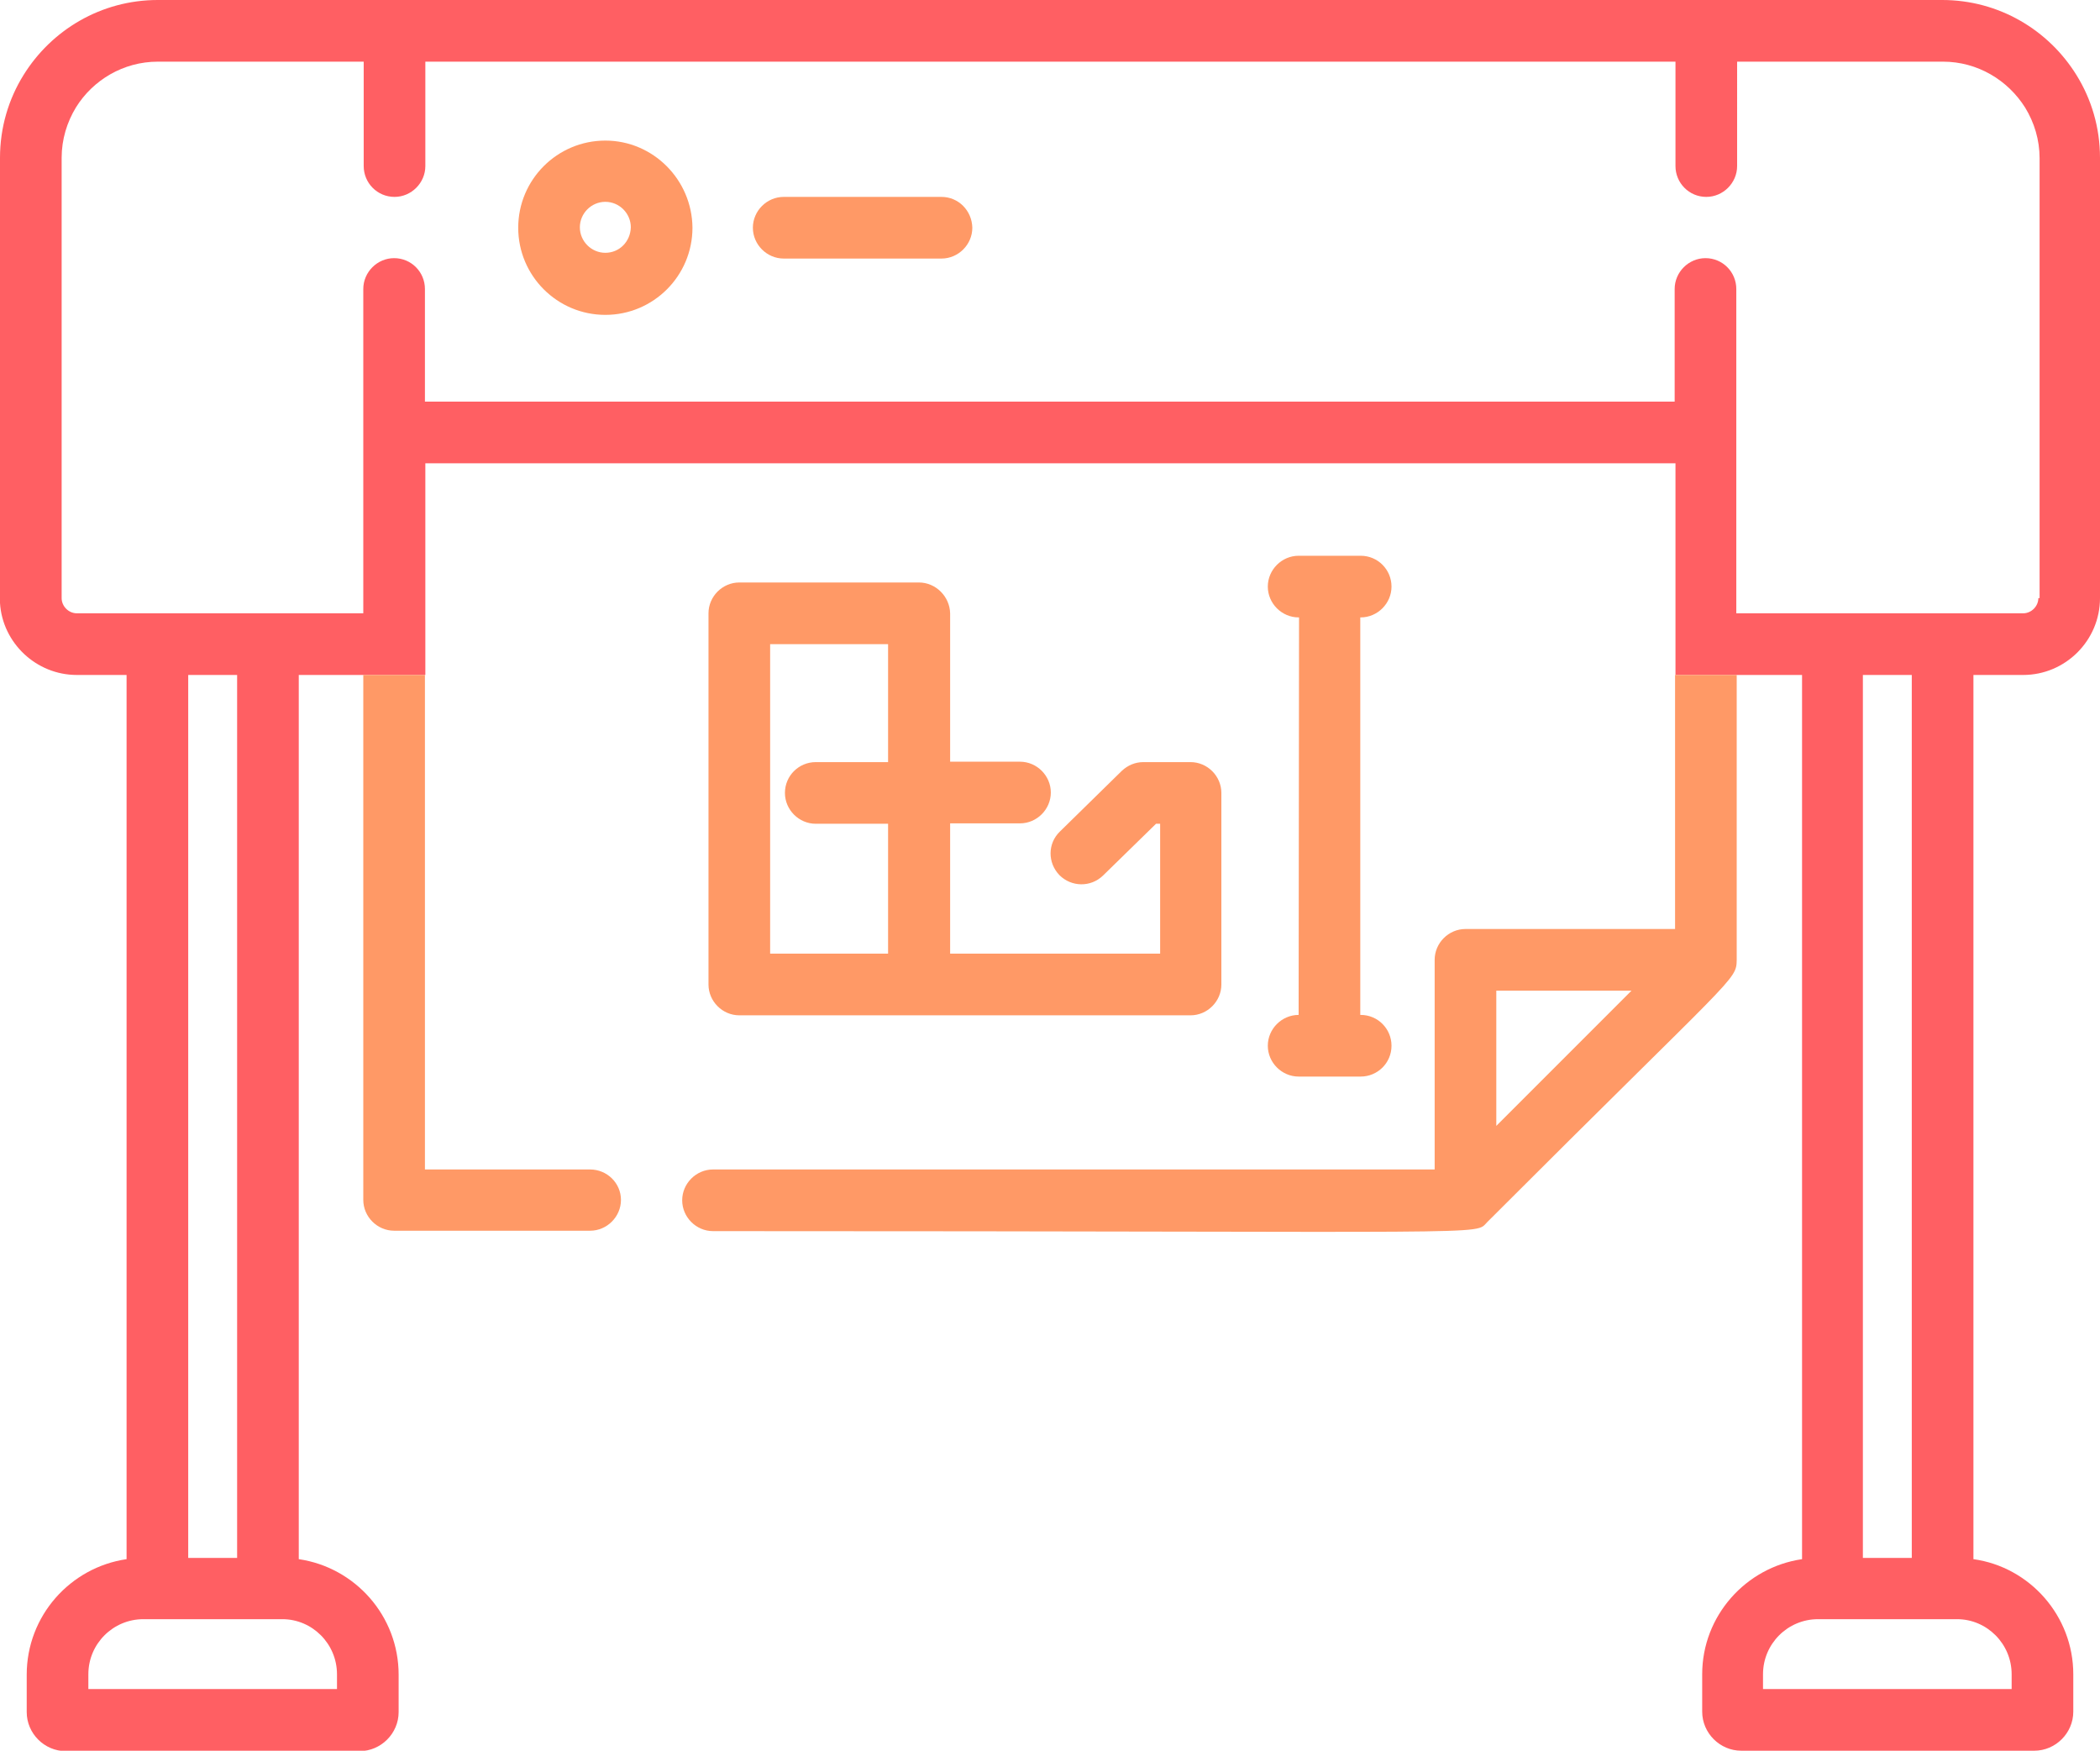 <?xml version="1.0" encoding="utf-8"?>
<!-- Generator: Adobe Illustrator 22.1.0, SVG Export Plug-In . SVG Version: 6.00 Build 0)  -->
<svg version="1.1" id="Layer_1" xmlns="http://www.w3.org/2000/svg" xmlns:xlink="http://www.w3.org/1999/xlink" x="0px" y="0px"
	 viewBox="0 0 511 425.9" style="enable-background:new 0 0 511 425.9;" xml:space="preserve">
<style type="text/css">
	.st0{fill:#FF5F63;}
	.st1{fill:#FF9966;}
</style>
<path class="st0" d="M505.3,18.3C498.5,7.3,486.4,0,472.6,0H38.4C24.6,0,12.5,7.3,5.7,18.3C2.1,24.1,0,31,0,38.4v107.1
	c0,0.4,0,0.8,0,1.1c0,0,0,0.1,0,0.1c0.6,9.7,8.8,17.5,18.7,17.5h12.1v215.1c-13.7,2-24.3,13.8-24.3,28.1v9.1c0,5.2,4.3,9.5,9.5,9.5
	h71.5c5.2,0,9.5-4.3,9.5-9.5v-9.1c0-14.3-10.6-26.1-24.3-28.1V164.2h30.8v-51.5h304.2v51.5h30.8v215.1c-13.7,2-24.3,13.8-24.3,28
	v9.1c0,5.2,4.3,9.5,9.5,9.5H495c5.2,0,9.5-4.3,9.5-9.5v-9.1c0-14.2-10.6-26.1-24.3-28V164.2h12.1c10.3,0,18.7-8.4,18.7-18.7V38.4
	C511,31,508.9,24.1,505.3,18.3z M82,407.3v3.6H21.5v-3.6c0-7.4,6-13.4,13.4-13.4h33.8C76,393.9,82,399.9,82,407.3z M45.8,379V164.2
	h11.9V379H45.8z M489.5,407.3v3.6H429v-3.6c0-7.4,6-13.4,13.4-13.4h33.8C483.5,393.9,489.5,399.9,489.5,407.3z M453.3,379V164.2
	h11.9V379H453.3z M496,145.5c0,2-1.7,3.7-3.7,3.7h-69.8V70.3c0-4.1-3.3-7.5-7.5-7.5c-4.1,0-7.5,3.4-7.5,7.5v27.4H103.4V70.3
	c0-4.1-3.3-7.5-7.5-7.5c-4.1,0-7.5,3.4-7.5,7.5v78.9H18.7c-2,0-3.7-1.7-3.7-3.7V38.4c0-4.5,1.3-8.7,3.5-12.3
	C22.6,19.5,30,15,38.4,15h50.1v25.4c0,4.1,3.3,7.5,7.5,7.5c4.1,0,7.5-3.4,7.5-7.5V15h304.2v25.4c0,4.1,3.3,7.5,7.5,7.5
	c4.1,0,7.5-3.4,7.5-7.5V15h50.1c8.4,0,15.8,4.5,20,11.2c2.2,3.6,3.5,7.8,3.5,12.3V145.5z"/>
<path class="st1" d="M407.6,164.2V226h-51c-4.1,0-7.5,3.4-7.5,7.5v51H173.5c-4.1,0-7.5,3.4-7.5,7.5c0,4.1,3.4,7.5,7.5,7.5
	c194.4,0,185.1,1.1,188.4-2.2c60.6-60.6,60.6-58.7,60.7-63.8v-69.3H407.6z M364.1,273.9V241H397L364.1,273.9z"/>
<path class="st1" d="M151.1,291.9c0,4.1-3.4,7.5-7.5,7.5H95.9c-4.1,0-7.5-3.4-7.5-7.5V164.2h15v120.3h40.2
	C147.7,284.5,151.1,287.8,151.1,291.9z"/>
<path class="st1" d="M147.3,34.2c-11.7,0-21.2,9.5-21.2,21.2c0,11.7,9.5,21.2,21.2,21.2c11.7,0,21.2-9.5,21.2-21.2
	C168.4,43.7,158.9,34.2,147.3,34.2z M147.3,61.5c-3.4,0-6.2-2.8-6.2-6.2c0-3.4,2.8-6.2,6.2-6.2c3.4,0,6.2,2.8,6.2,6.2
	C153.4,58.8,150.7,61.5,147.3,61.5z"/>
<path class="st1" d="M229.1,47.9h-38.4c-4.1,0-7.5,3.4-7.5,7.5c0,4.1,3.4,7.5,7.5,7.5h38.4c4.1,0,7.5-3.4,7.5-7.5
	C236.5,51.2,233.2,47.9,229.1,47.9z"/>
<path class="st1" d="M223.6,141.7h-43.7c-4.1,0-7.5,3.4-7.5,7.5v90.3c0,4.1,3.4,7.5,7.5,7.5h109.8c4.1,0,7.5-3.4,7.5-7.5v-46.6
	c0-4.1-3.4-7.5-7.5-7.5h-11.5c-2,0-3.8,0.8-5.2,2.1l-15.1,14.8c-3,2.9-3,7.6-0.1,10.6c2.9,2.9,7.6,3,10.6,0.1l12.9-12.6h1V232h-51.1
	v-31.7h17c4.1,0,7.5-3.4,7.5-7.5c0-4.1-3.4-7.5-7.5-7.5h-17v-36.1C231.1,145.1,227.7,141.7,223.6,141.7z M216.1,185.4h-17.6
	c-4.1,0-7.5,3.3-7.5,7.5c0,4.1,3.4,7.5,7.5,7.5h17.6V232h-28.7v-75.3h28.7V185.4z"/>
<path class="st1" d="M316,246.9c-4.1,0-7.5,3.4-7.5,7.5c0,4.1,3.4,7.5,7.5,7.5h15.1c4.1,0,7.5-3.3,7.5-7.5c0-4.1-3.3-7.5-7.5-7.5
	H331v-96.7h0.1c4.1,0,7.5-3.4,7.5-7.5c0-4.1-3.3-7.5-7.5-7.5H316c-4.1,0-7.5,3.4-7.5,7.5c0,4.1,3.4,7.5,7.5,7.5h0.1L316,246.9
	L316,246.9z"/>
</svg>
